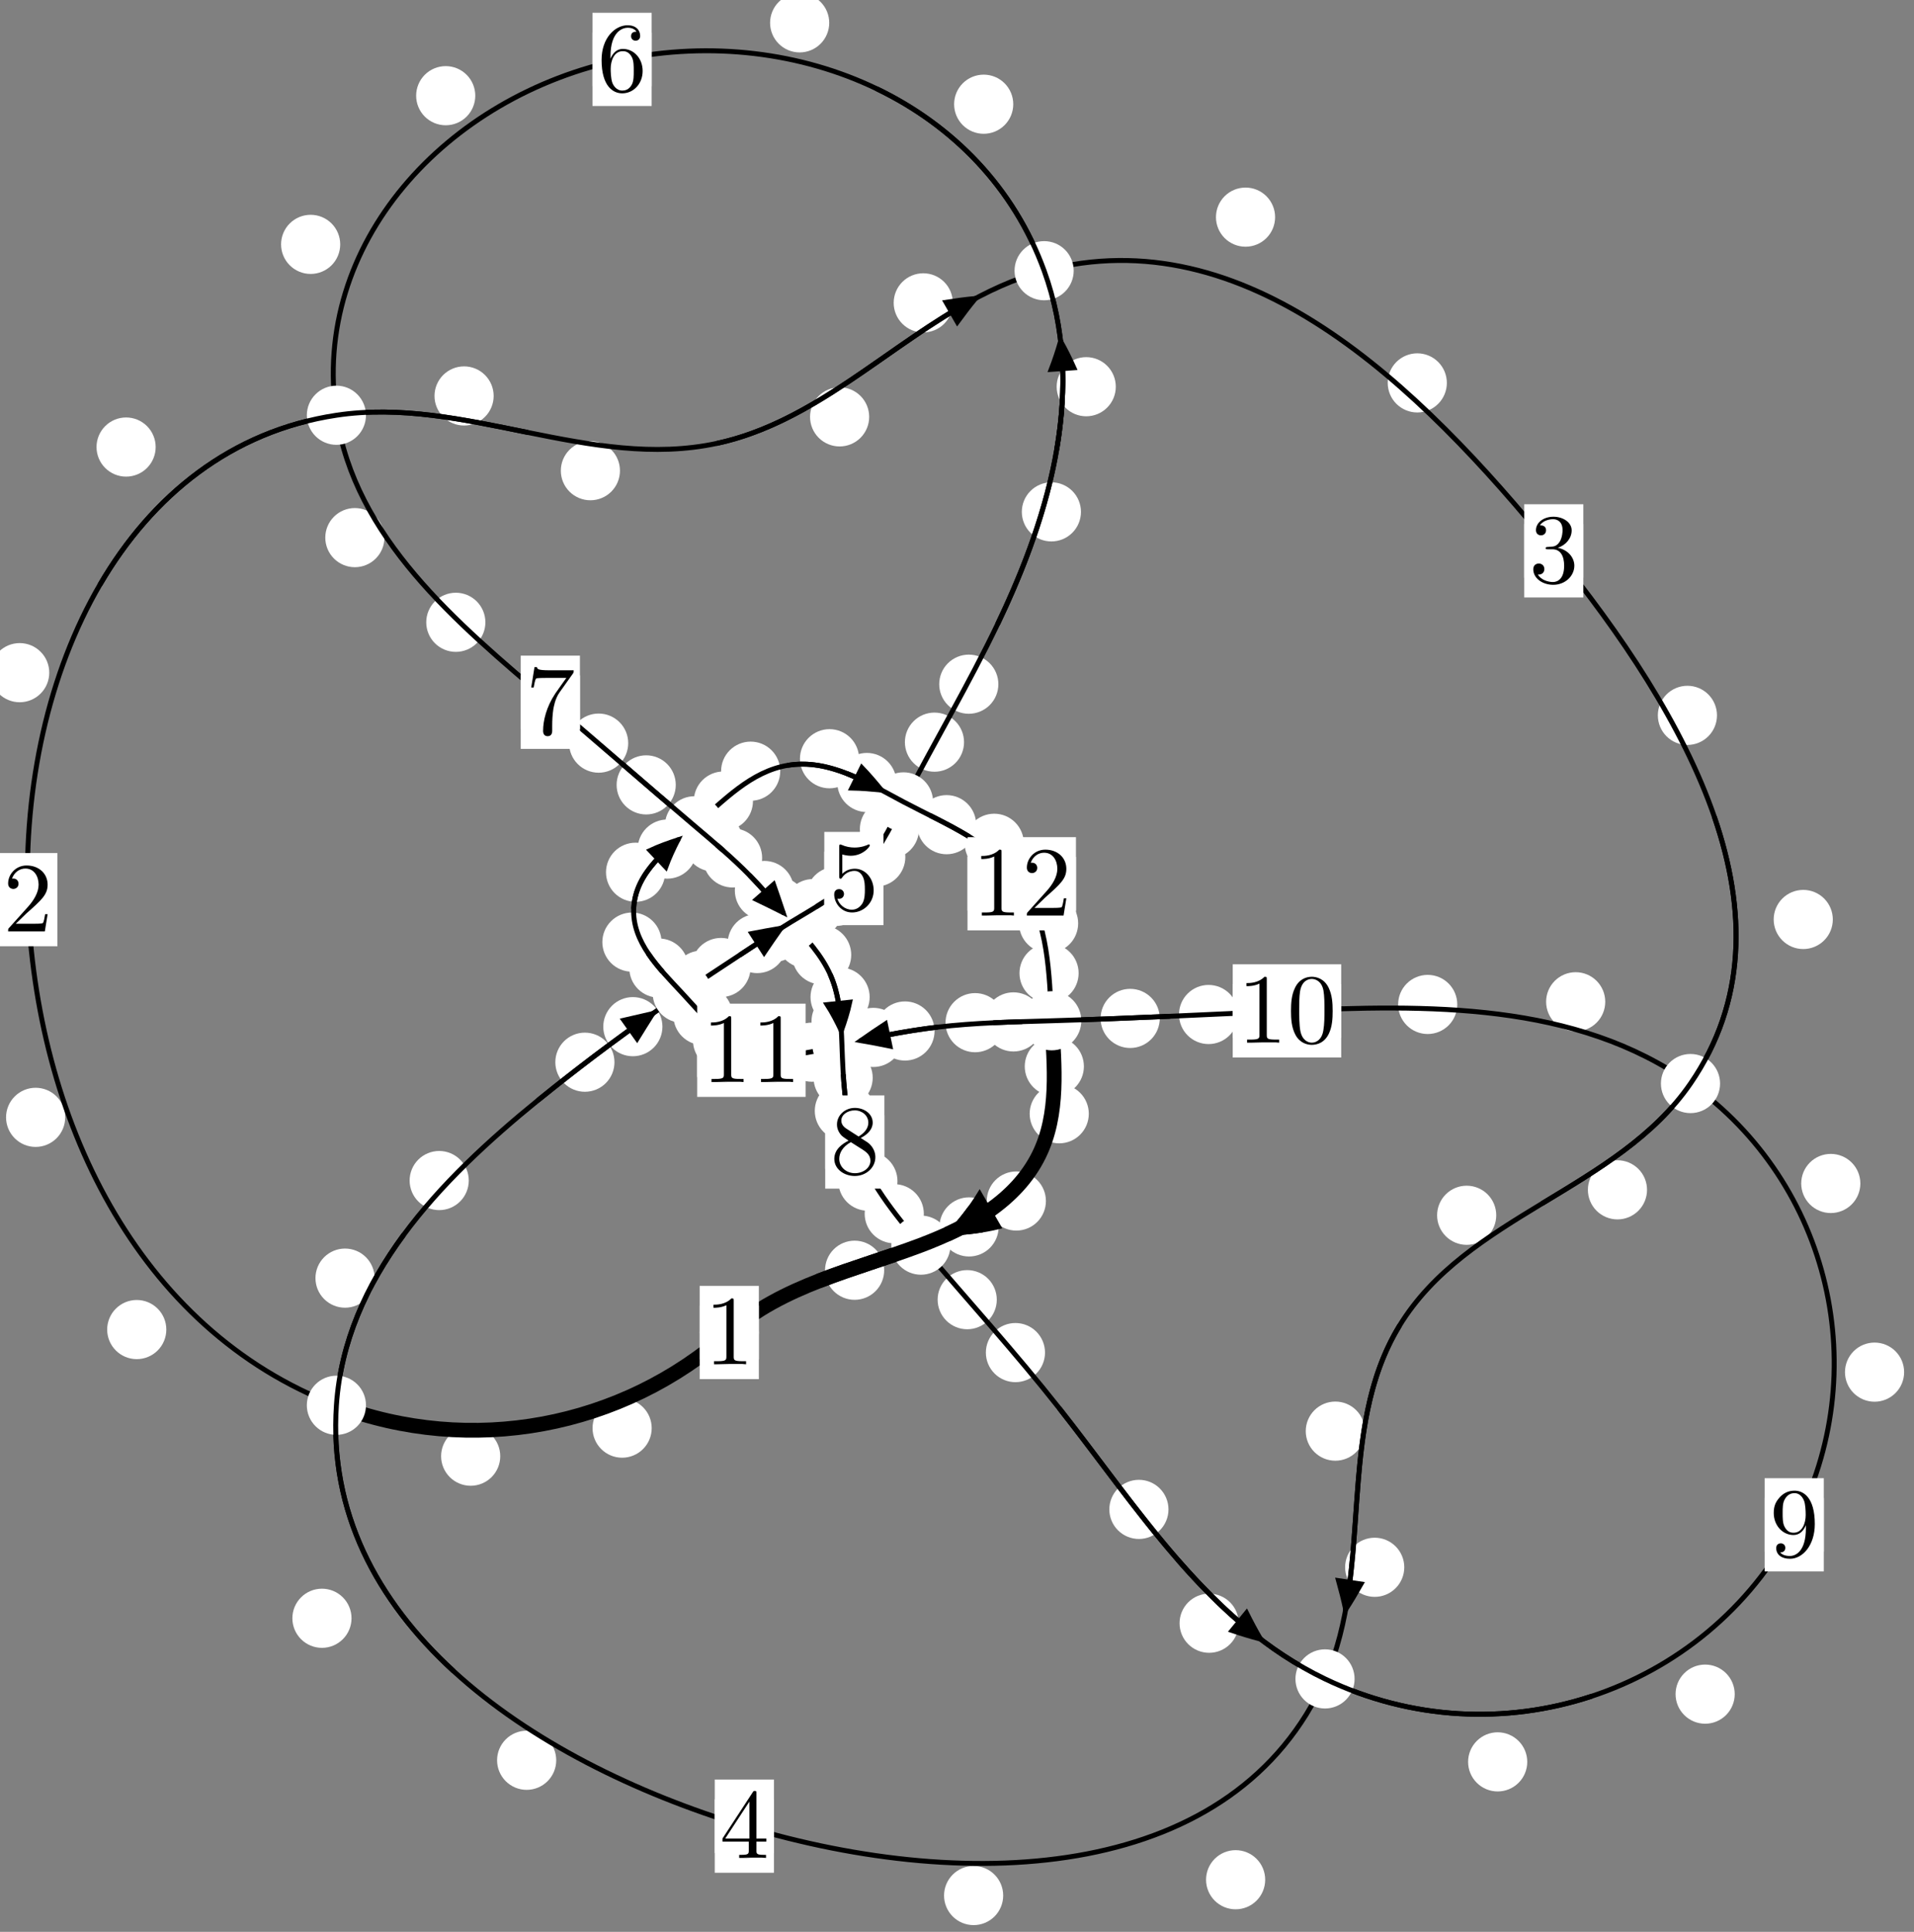 <?xml version="1.0"?>
<!-- Created by MetaPost 1.999 on 2021.07.06:0010 -->
<svg version="1.1" xmlns="http://www.w3.org/2000/svg" xmlns:xlink="http://www.w3.org/1999/xlink" width="193.445" height="195.209" viewBox="0 0 193.445 195.209">
<rect x="0" y="0" width="193.445" height="195.209" fill="#808080" stroke="none"/>
<!-- Original BoundingBox: -34.998688 -52.528687 158.446533 142.680511 -->
  <defs>
    <g transform="scale(0.01,0.01)" id="GLYPHcmr10_48">
      <path style="fill-rule: evenodd;" d="M460 -320C460 -400,455 -480,420 -554C374 -650,292 -666,250 -666C190 -666,117 -640,76 -547C44 -478,39 -400,39 -320C39 -245,43 -155,84 -79C127 2,200 22,249 22C303 22,379 1,423 -94C455 -163,460 -241,460 -320M249 -0C210 -0,151 -25,133 -121C122 -181,122 -273,122 -332C122 -396,122 -462,130 -516C149 -635,224 -644,249 -644C282 -644,348 -626,367 -527C377 -471,377 -395,377 -332C377 -257,377 -189,366 -125C351 -30,294 -0,249 -0"></path>
    </g>
    <g transform="scale(0.01,0.01)" id="GLYPHcmr10_49">
      <path style="fill-rule: evenodd;" d="M294 -640C294 -664,294 -666,271 -666C209 -602,121 -602,89 -602L89 -571C109 -571,168 -571,220 -597L220 -79C220 -43,217 -31,127 -31L95 -31L95 -0L257 -0L130 -3L217 -3L257 -3L297 -3L384 -3L419 -0L419 -31L387 -31C297 -31,294 -42,294 -79"></path>
    </g>
    <g transform="scale(0.01,0.01)" id="GLYPHcmr10_50">
      <path style="fill-rule: evenodd;" d="M127 -77L233 -180C389 -318,449 -372,449 -472C449 -586,359 -666,237 -666C124 -666,50 -574,50 -485C50 -429,100 -429,103 -429C120 -429,155 -441,155 -482C155 -508,137 -534,102 -534C94 -534,92 -534,89 -533C112 -598,166 -635,224 -635C315 -635,358 -554,358 -472C358 -392,308 -313,253 -251L61 -37C50 -26,50 -24,50 -0L421 -0L449 -174L424 -174C419 -144,412 -100,402 -85C395 -77,329 -77,307 -77"></path>
    </g>
    <g transform="scale(0.01,0.01)" id="GLYPHcmr10_51">
      <path style="fill-rule: evenodd;" d="M290 -352C372 -379,430 -449,430 -528C430 -610,342 -666,246 -666C145 -666,69 -606,69 -530C69 -497,91 -478,120 -478C151 -478,171 -500,171 -529C171 -579,124 -579,109 -579C140 -628,206 -641,242 -641C283 -641,338 -619,338 -529C338 -517,336 -459,310 -415C280 -367,246 -364,221 -363C213 -362,189 -360,182 -360C174 -359,167 -358,167 -348C167 -337,174 -337,191 -337L235 -337C317 -337,354 -269,354 -171C354 -35,285 -6,241 -6C198 -6,123 -23,88 -82C123 -77,154 -99,154 -137C154 -173,127 -193,98 -193C74 -193,42 -179,42 -135C42 -44,135 22,244 22C366 22,457 -69,457 -171C457 -253,394 -331,290 -352"></path>
    </g>
    <g transform="scale(0.01,0.01)" id="GLYPHcmr10_52">
      <path style="fill-rule: evenodd;" d="M294 -165L294 -78C294 -42,292 -31,218 -31L197 -31L197 -0L332 -0L238 -3L290 -3L332 -3L374 -3L427 -3L468 -0L468 -31L447 -31C373 -31,371 -42,371 -78L371 -165L471 -165L471 -196L371 -196L371 -651C371 -671,371 -677,355 -677C346 -677,343 -677,335 -665L28 -196L28 -165M300 -196L56 -196L300 -569"></path>
    </g>
    <g transform="scale(0.01,0.01)" id="GLYPHcmr10_53">
      <path style="fill-rule: evenodd;" d="M449 -201C449 -320,367 -420,259 -420C211 -420,168 -404,132 -369L132 -564C152 -558,185 -551,217 -551C340 -551,410 -642,410 -655C410 -661,407 -666,400 -666C399 -666,397 -666,392 -663C372 -654,323 -634,256 -634C216 -634,170 -641,123 -662C115 -665,113 -665,111 -665C101 -665,101 -657,101 -641L101 -345C101 -327,101 -319,115 -319C122 -319,124 -322,128 -328C139 -344,176 -398,257 -398C309 -398,334 -352,342 -334C358 -297,360 -258,360 -208C360 -173,360 -113,336 -71C312 -32,275 -6,229 -6C156 -6,99 -59,82 -118C85 -117,88 -116,99 -116C132 -116,149 -141,149 -165C149 -189,132 -214,99 -214C85 -214,50 -207,50 -161C50 -75,119 22,231 22C347 22,449 -74,449 -201"></path>
    </g>
    <g transform="scale(0.01,0.01)" id="GLYPHcmr10_54">
      <path style="fill-rule: evenodd;" d="M132 -328L132 -352C132 -605,256 -641,307 -641C331 -641,373 -635,395 -601C380 -601,340 -601,340 -556C340 -525,364 -510,386 -510C402 -510,432 -519,432 -558C432 -618,388 -666,305 -666C177 -666,42 -537,42 -316C42 -49,158 22,251 22C362 22,457 -72,457 -204C457 -331,368 -427,257 -427C189 -427,152 -376,132 -328M251 -6C188 -6,158 -66,152 -81C134 -128,134 -208,134 -226C134 -304,166 -404,256 -404C272 -404,318 -404,349 -342C367 -305,367 -254,367 -205C367 -157,367 -107,350 -71C320 -11,274 -6,251 -6"></path>
    </g>
    <g transform="scale(0.01,0.01)" id="GLYPHcmr10_55">
      <path style="fill-rule: evenodd;" d="M476 -609C485 -621,485 -623,485 -644L242 -644C120 -644,118 -657,114 -676L89 -676L56 -470L81 -470C84 -486,93 -549,106 -561C113 -567,191 -567,204 -567L411 -567C400 -551,321 -442,299 -409C209 -274,176 -135,176 -33C176 -23,176 22,222 22C268 22,268 -23,268 -33L268 -84C268 -139,271 -194,279 -248C283 -271,297 -357,341 -419"></path>
    </g>
    <g transform="scale(0.01,0.01)" id="GLYPHcmr10_56">
      <path style="fill-rule: evenodd;" d="M163 -457C117 -487,113 -521,113 -538C113 -599,178 -641,249 -641C322 -641,386 -589,386 -517C386 -460,347 -412,287 -377M309 -362C381 -399,430 -451,430 -517C430 -609,341 -666,250 -666C150 -666,69 -592,69 -499C69 -481,71 -436,113 -389C124 -377,161 -352,186 -335C128 -306,42 -250,42 -151C42 -45,144 22,249 22C362 22,457 -61,457 -168C457 -204,446 -249,408 -291C389 -312,373 -322,309 -362M209 -320L332 -242C360 -223,407 -193,407 -132C407 -58,332 -6,250 -6C164 -6,92 -68,92 -151C92 -209,124 -273,209 -320"></path>
    </g>
    <g transform="scale(0.01,0.01)" id="GLYPHcmr10_57">
      <path style="fill-rule: evenodd;" d="M367 -318L367 -286C367 -52,263 -6,205 -6C188 -6,134 -8,107 -42C151 -42,159 -71,159 -88C159 -119,135 -134,113 -134C97 -134,67 -125,67 -86C67 -19,121 22,206 22C335 22,457 -114,457 -329C457 -598,342 -666,253 -666C198 -666,149 -648,106 -603C65 -558,42 -516,42 -441C42 -316,130 -218,242 -218C303 -218,344 -260,367 -318M243 -241C227 -241,181 -241,150 -304C132 -341,132 -391,132 -440C132 -494,132 -541,153 -578C180 -628,218 -641,253 -641C299 -641,332 -607,349 -562C361 -530,365 -467,365 -421C365 -338,331 -241,243 -241"></path>
    </g>
  </defs>
  <path d="M65.866 144.311C65.866 143.518,65.551 142.758,64.99 142.197C64.43 141.637,63.669 141.322,62.877 141.322C62.084 141.322,61.324 141.637,60.763 142.197C60.203 142.758,59.888 143.518,59.888 144.311C59.888 145.103,60.203 145.864,60.763 146.424C61.324 146.985,62.084 147.299,62.877 147.299C63.669 147.299,64.43 146.985,64.99 146.424C65.551 145.864,65.866 145.103,65.866 144.311Z" style="fill: rgb(100%,100%,100%);stroke: none;"></path>
  <path d="M76.694 134.648C76.694 133.855,76.379 133.095,75.819 132.535C75.258 131.974,74.498 131.659,73.706 131.659C72.913 131.659,72.153 131.974,71.592 132.535C71.032 133.095,70.717 133.855,70.717 134.648C70.717 135.441,71.032 136.201,71.592 136.761C72.153 137.322,72.913 137.637,73.706 137.637C74.498 137.637,75.258 137.322,75.819 136.761C76.379 136.201,76.694 135.441,76.694 134.648Z" style="fill: rgb(100%,100%,100%);stroke: none;"></path>
  <path d="M16.81 134.35C16.81 133.557,16.495 132.797,15.934 132.236C15.374 131.676,14.614 131.361,13.821 131.361C13.028 131.361,12.268 131.676,11.708 132.236C11.147 132.797,10.832 133.557,10.832 134.35C10.832 135.143,11.147 135.903,11.708 136.463C12.268 137.024,13.028 137.339,13.821 137.339C14.614 137.339,15.374 137.024,15.934 136.463C16.495 135.903,16.81 135.143,16.81 134.35Z" style="fill: rgb(100%,100%,100%);stroke: none;"></path>
  <path d="M50.559 147.145C50.559 146.352,50.244 145.592,49.684 145.032C49.124 144.471,48.363 144.156,47.571 144.156C46.778 144.156,46.018 144.471,45.457 145.032C44.897 145.592,44.582 146.352,44.582 147.145C44.582 147.938,44.897 148.698,45.457 149.258C46.018 149.819,46.778 150.134,47.571 150.134C48.363 150.134,49.124 149.819,49.684 149.258C50.244 148.698,50.559 147.938,50.559 147.145Z" style="fill: rgb(100%,100%,100%);stroke: none;"></path>
  <path d="M4.979 67.972C4.979 67.18,4.664 66.419,4.103 65.859C3.543 65.298,2.783 64.983,1.99 64.983C1.197 64.983,0.437 65.298,-0.123 65.859C-0.684 66.419,-0.999 67.18,-0.999 67.972C-0.999 68.765,-0.684 69.525,-0.123 70.086C0.437 70.646,1.197 70.961,1.99 70.961C2.783 70.961,3.543 70.646,4.103 70.086C4.664 69.525,4.979 68.765,4.979 67.972Z" style="fill: rgb(100%,100%,100%);stroke: none;"></path>
  <path d="M6.59 112.906C6.59 112.113,6.275 111.353,5.714 110.793C5.154 110.232,4.394 109.917,3.601 109.917C2.808 109.917,2.048 110.232,1.488 110.793C0.927 111.353,0.612 112.113,0.612 112.906C0.612 113.699,0.927 114.459,1.488 115.019C2.048 115.58,2.808 115.895,3.601 115.895C4.394 115.895,5.154 115.58,5.714 115.019C6.275 114.459,6.59 113.699,6.59 112.906Z" style="fill: rgb(100%,100%,100%);stroke: none;"></path>
  <path d="M49.893 40.01C49.893 39.217,49.578 38.457,49.017 37.896C48.457 37.336,47.697 37.021,46.904 37.021C46.111 37.021,45.351 37.336,44.791 37.896C44.23 38.457,43.915 39.217,43.915 40.01C43.915 40.802,44.23 41.563,44.791 42.123C45.351 42.684,46.111 42.999,46.904 42.999C47.697 42.999,48.457 42.684,49.017 42.123C49.578 41.563,49.893 40.802,49.893 40.01Z" style="fill: rgb(100%,100%,100%);stroke: none;"></path>
  <path d="M15.733 45.173C15.733 44.38,15.418 43.62,14.858 43.06C14.297 42.499,13.537 42.184,12.744 42.184C11.952 42.184,11.192 42.499,10.631 43.06C10.071 43.62,9.756 44.38,9.756 45.173C9.756 45.966,10.071 46.726,10.631 47.286C11.192 47.847,11.952 48.162,12.744 48.162C13.537 48.162,14.297 47.847,14.858 47.286C15.418 46.726,15.733 45.966,15.733 45.173Z" style="fill: rgb(100%,100%,100%);stroke: none;"></path>
  <path d="M87.847 42.124C87.847 41.332,87.532 40.572,86.972 40.011C86.411 39.451,85.651 39.136,84.858 39.136C84.066 39.136,83.306 39.451,82.745 40.011C82.185 40.572,81.87 41.332,81.87 42.124C81.87 42.917,82.185 43.677,82.745 44.238C83.306 44.798,84.066 45.113,84.858 45.113C85.651 45.113,86.411 44.798,86.972 44.238C87.532 43.677,87.847 42.917,87.847 42.124Z" style="fill: rgb(100%,100%,100%);stroke: none;"></path>
  <path d="M62.659 47.563C62.659 46.77,62.344 46.01,61.784 45.45C61.224 44.889,60.463 44.574,59.671 44.574C58.878 44.574,58.118 44.889,57.557 45.45C56.997 46.01,56.682 46.77,56.682 47.563C56.682 48.356,56.997 49.116,57.557 49.676C58.118 50.237,58.878 50.552,59.671 50.552C60.463 50.552,61.224 50.237,61.784 49.676C62.344 49.116,62.659 48.356,62.659 47.563Z" style="fill: rgb(100%,100%,100%);stroke: none;"></path>
  <path d="M128.873 21.942C128.873 21.15,128.558 20.39,127.997 19.829C127.437 19.269,126.677 18.954,125.884 18.954C125.091 18.954,124.331 19.269,123.771 19.829C123.21 20.39,122.895 21.15,122.895 21.942C122.895 22.735,123.21 23.495,123.771 24.056C124.331 24.616,125.091 24.931,125.884 24.931C126.677 24.931,127.437 24.616,127.997 24.056C128.558 23.495,128.873 22.735,128.873 21.942Z" style="fill: rgb(100%,100%,100%);stroke: none;"></path>
  <path d="M96.301 30.603C96.301 29.81,95.986 29.05,95.425 28.489C94.865 27.929,94.105 27.614,93.312 27.614C92.519 27.614,91.759 27.929,91.199 28.489C90.638 29.05,90.323 29.81,90.323 30.603C90.323 31.395,90.638 32.156,91.199 32.716C91.759 33.277,92.519 33.592,93.312 33.592C94.105 33.592,94.865 33.277,95.425 32.716C95.986 32.156,96.301 31.395,96.301 30.603Z" style="fill: rgb(100%,100%,100%);stroke: none;"></path>
  <path d="M173.533 72.286C173.533 71.493,173.218 70.733,172.658 70.173C172.097 69.612,171.337 69.297,170.545 69.297C169.752 69.297,168.992 69.612,168.431 70.173C167.871 70.733,167.556 71.493,167.556 72.286C167.556 73.079,167.871 73.839,168.431 74.399C168.992 74.96,169.752 75.275,170.545 75.275C171.337 75.275,172.097 74.96,172.658 74.399C173.218 73.839,173.533 73.079,173.533 72.286Z" style="fill: rgb(100%,100%,100%);stroke: none;"></path>
  <path d="M146.232 38.691C146.232 37.899,145.917 37.138,145.356 36.578C144.796 36.018,144.036 35.703,143.243 35.703C142.45 35.703,141.69 36.018,141.13 36.578C140.569 37.138,140.254 37.899,140.254 38.691C140.254 39.484,140.569 40.244,141.13 40.805C141.69 41.365,142.45 41.68,143.243 41.68C144.036 41.68,144.796 41.365,145.356 40.805C145.917 40.244,146.232 39.484,146.232 38.691Z" style="fill: rgb(100%,100%,100%);stroke: none;"></path>
  <path d="M166.463 120.23C166.463 119.438,166.148 118.677,165.588 118.117C165.027 117.556,164.267 117.242,163.475 117.242C162.682 117.242,161.922 117.556,161.361 118.117C160.801 118.677,160.486 119.438,160.486 120.23C160.486 121.023,160.801 121.783,161.361 122.344C161.922 122.904,162.682 123.219,163.475 123.219C164.267 123.219,165.027 122.904,165.588 122.344C166.148 121.783,166.463 121.023,166.463 120.23Z" style="fill: rgb(100%,100%,100%);stroke: none;"></path>
  <path d="M185.24 92.911C185.24 92.118,184.925 91.358,184.365 90.797C183.804 90.237,183.044 89.922,182.252 89.922C181.459 89.922,180.699 90.237,180.138 90.797C179.578 91.358,179.263 92.118,179.263 92.911C179.263 93.703,179.578 94.464,180.138 95.024C180.699 95.585,181.459 95.9,182.252 95.9C183.044 95.9,183.804 95.585,184.365 95.024C184.925 94.464,185.24 93.703,185.24 92.911Z" style="fill: rgb(100%,100%,100%);stroke: none;"></path>
  <path d="M137.948 144.613C137.948 143.821,137.633 143.061,137.072 142.5C136.512 141.94,135.752 141.625,134.959 141.625C134.166 141.625,133.406 141.94,132.846 142.5C132.285 143.061,131.97 143.821,131.97 144.613C131.97 145.406,132.285 146.166,132.846 146.727C133.406 147.287,134.166 147.602,134.959 147.602C135.752 147.602,136.512 147.287,137.072 146.727C137.633 146.166,137.948 145.406,137.948 144.613Z" style="fill: rgb(100%,100%,100%);stroke: none;"></path>
  <path d="M151.223 122.802C151.223 122.009,150.908 121.249,150.348 120.688C149.788 120.128,149.027 119.813,148.235 119.813C147.442 119.813,146.682 120.128,146.121 120.688C145.561 121.249,145.246 122.009,145.246 122.802C145.246 123.594,145.561 124.355,146.121 124.915C146.682 125.475,147.442 125.79,148.235 125.79C149.027 125.79,149.788 125.475,150.348 124.915C150.908 124.355,151.223 123.594,151.223 122.802Z" style="fill: rgb(100%,100%,100%);stroke: none;"></path>
  <path d="M127.871 189.943C127.871 189.151,127.557 188.39,126.996 187.83C126.436 187.269,125.675 186.955,124.883 186.955C124.09 186.955,123.33 187.269,122.769 187.83C122.209 188.39,121.894 189.151,121.894 189.943C121.894 190.736,122.209 191.496,122.769 192.057C123.33 192.617,124.09 192.932,124.883 192.932C125.675 192.932,126.436 192.617,126.996 192.057C127.557 191.496,127.871 190.736,127.871 189.943Z" style="fill: rgb(100%,100%,100%);stroke: none;"></path>
  <path d="M141.928 158.372C141.928 157.579,141.613 156.819,141.052 156.259C140.492 155.698,139.732 155.383,138.939 155.383C138.146 155.383,137.386 155.698,136.826 156.259C136.265 156.819,135.95 157.579,135.95 158.372C135.95 159.165,136.265 159.925,136.826 160.485C137.386 161.046,138.146 161.361,138.939 161.361C139.732 161.361,140.492 161.046,141.052 160.485C141.613 159.925,141.928 159.165,141.928 158.372Z" style="fill: rgb(100%,100%,100%);stroke: none;"></path>
  <path d="M56.217 177.873C56.217 177.08,55.902 176.32,55.341 175.759C54.781 175.199,54.021 174.884,53.228 174.884C52.435 174.884,51.675 175.199,51.115 175.759C50.554 176.32,50.239 177.08,50.239 177.873C50.239 178.665,50.554 179.425,51.115 179.986C51.675 180.546,52.435 180.861,53.228 180.861C54.021 180.861,54.781 180.546,55.341 179.986C55.902 179.425,56.217 178.665,56.217 177.873Z" style="fill: rgb(100%,100%,100%);stroke: none;"></path>
  <path d="M101.391 191.54C101.391 190.747,101.076 189.987,100.516 189.427C99.955 188.866,99.195 188.551,98.403 188.551C97.61 188.551,96.85 188.866,96.289 189.427C95.729 189.987,95.414 190.747,95.414 191.54C95.414 192.333,95.729 193.093,96.289 193.653C96.85 194.214,97.61 194.529,98.403 194.529C99.195 194.529,99.955 194.214,100.516 193.653C101.076 193.093,101.391 192.333,101.391 191.54Z" style="fill: rgb(100%,100%,100%);stroke: none;"></path>
  <path d="M37.861 129.152C37.861 128.36,37.546 127.6,36.985 127.039C36.425 126.479,35.665 126.164,34.872 126.164C34.079 126.164,33.319 126.479,32.759 127.039C32.198 127.6,31.883 128.36,31.883 129.152C31.883 129.945,32.198 130.705,32.759 131.266C33.319 131.826,34.079 132.141,34.872 132.141C35.665 132.141,36.425 131.826,36.985 131.266C37.546 130.705,37.861 129.945,37.861 129.152Z" style="fill: rgb(100%,100%,100%);stroke: none;"></path>
  <path d="M35.528 163.523C35.528 162.73,35.213 161.97,34.652 161.41C34.092 160.849,33.332 160.534,32.539 160.534C31.746 160.534,30.986 160.849,30.426 161.41C29.865 161.97,29.55 162.73,29.55 163.523C29.55 164.316,29.865 165.076,30.426 165.636C30.986 166.197,31.746 166.512,32.539 166.512C33.332 166.512,34.092 166.197,34.652 165.636C35.213 165.076,35.528 164.316,35.528 163.523Z" style="fill: rgb(100%,100%,100%);stroke: none;"></path>
  <path d="M62.103 107.334C62.103 106.541,61.788 105.781,61.228 105.22C60.667 104.66,59.907 104.345,59.114 104.345C58.322 104.345,57.561 104.66,57.001 105.22C56.441 105.781,56.126 106.541,56.126 107.334C56.126 108.126,56.441 108.886,57.001 109.447C57.561 110.007,58.322 110.322,59.114 110.322C59.907 110.322,60.667 110.007,61.228 109.447C61.788 108.886,62.103 108.126,62.103 107.334Z" style="fill: rgb(100%,100%,100%);stroke: none;"></path>
  <path d="M47.378 119.291C47.378 118.499,47.063 117.739,46.502 117.178C45.942 116.618,45.181 116.303,44.389 116.303C43.596 116.303,42.836 116.618,42.275 117.178C41.715 117.739,41.4 118.499,41.4 119.291C41.4 120.084,41.715 120.844,42.275 121.405C42.836 121.965,43.596 122.28,44.389 122.28C45.181 122.28,45.942 121.965,46.502 121.405C47.063 120.844,47.378 120.084,47.378 119.291Z" style="fill: rgb(100%,100%,100%);stroke: none;"></path>
  <path d="M73.89 99.047C73.89 98.255,73.576 97.495,73.015 96.934C72.455 96.374,71.694 96.059,70.902 96.059C70.109 96.059,69.349 96.374,68.788 96.934C68.228 97.495,67.913 98.255,67.913 99.047C67.913 99.84,68.228 100.6,68.788 101.161C69.349 101.721,70.109 102.036,70.902 102.036C71.694 102.036,72.455 101.721,73.015 101.161C73.576 100.6,73.89 99.84,73.89 99.047Z" style="fill: rgb(100%,100%,100%);stroke: none;"></path>
  <path d="M66.95 103.742C66.95 102.95,66.635 102.19,66.075 101.629C65.514 101.069,64.754 100.754,63.962 100.754C63.169 100.754,62.409 101.069,61.848 101.629C61.288 102.19,60.973 102.95,60.973 103.742C60.973 104.535,61.288 105.295,61.848 105.856C62.409 106.416,63.169 106.731,63.962 106.731C64.754 106.731,65.514 106.416,66.075 105.856C66.635 105.295,66.95 104.535,66.95 103.742Z" style="fill: rgb(100%,100%,100%);stroke: none;"></path>
  <path d="M79.521 95.344C79.521 94.551,79.206 93.791,78.645 93.23C78.085 92.67,77.325 92.355,76.532 92.355C75.739 92.355,74.979 92.67,74.419 93.23C73.858 93.791,73.543 94.551,73.543 95.344C73.543 96.136,73.858 96.896,74.419 97.457C74.979 98.017,75.739 98.332,76.532 98.332C77.325 98.332,78.085 98.017,78.645 97.457C79.206 96.896,79.521 96.136,79.521 95.344Z" style="fill: rgb(100%,100%,100%);stroke: none;"></path>
  <path d="M75.858 97.764C75.858 96.971,75.543 96.211,74.983 95.65C74.422 95.09,73.662 94.775,72.87 94.775C72.077 94.775,71.317 95.09,70.756 95.65C70.196 96.211,69.881 96.971,69.881 97.764C69.881 98.556,70.196 99.316,70.756 99.877C71.317 100.437,72.077 100.752,72.87 100.752C73.662 100.752,74.422 100.437,74.983 99.877C75.543 99.316,75.858 98.556,75.858 97.764Z" style="fill: rgb(100%,100%,100%);stroke: none;"></path>
  <path d="M85.161 91.814C85.161 91.021,84.846 90.261,84.286 89.7C83.725 89.14,82.965 88.825,82.173 88.825C81.38 88.825,80.62 89.14,80.059 89.7C79.499 90.261,79.184 91.021,79.184 91.814C79.184 92.606,79.499 93.366,80.059 93.927C80.62 94.487,81.38 94.802,82.173 94.802C82.965 94.802,83.725 94.487,84.286 93.927C84.846 93.366,85.161 92.606,85.161 91.814Z" style="fill: rgb(100%,100%,100%);stroke: none;"></path>
  <path d="M81.218 94.21C81.218 93.417,80.903 92.657,80.343 92.097C79.782 91.536,79.022 91.221,78.229 91.221C77.437 91.221,76.676 91.536,76.116 92.097C75.555 92.657,75.24 93.417,75.24 94.21C75.24 95.003,75.555 95.763,76.116 96.323C76.676 96.884,77.437 97.199,78.229 97.199C79.022 97.199,79.782 96.884,80.343 96.323C80.903 95.763,81.218 95.003,81.218 94.21Z" style="fill: rgb(100%,100%,100%);stroke: none;"></path>
  <path d="M91.501 86.6C91.501 85.807,91.186 85.047,90.626 84.486C90.065 83.926,89.305 83.611,88.512 83.611C87.72 83.611,86.96 83.926,86.399 84.486C85.839 85.047,85.524 85.807,85.524 86.6C85.524 87.392,85.839 88.152,86.399 88.713C86.96 89.273,87.72 89.588,88.512 89.588C89.305 89.588,90.065 89.273,90.626 88.713C91.186 88.152,91.501 87.392,91.501 86.6Z" style="fill: rgb(100%,100%,100%);stroke: none;"></path>
  <path d="M87.453 90.58C87.453 89.788,87.138 89.027,86.577 88.467C86.017 87.906,85.257 87.592,84.464 87.592C83.671 87.592,82.911 87.906,82.351 88.467C81.79 89.027,81.475 89.788,81.475 90.58C81.475 91.373,81.79 92.133,82.351 92.694C82.911 93.254,83.671 93.569,84.464 93.569C85.257 93.569,86.017 93.254,86.577 92.694C87.138 92.133,87.453 91.373,87.453 90.58Z" style="fill: rgb(100%,100%,100%);stroke: none;"></path>
  <path d="M97.434 74.994C97.434 74.201,97.119 73.441,96.558 72.881C95.998 72.32,95.238 72.005,94.445 72.005C93.652 72.005,92.892 72.32,92.332 72.881C91.771 73.441,91.456 74.201,91.456 74.994C91.456 75.787,91.771 76.547,92.332 77.107C92.892 77.668,93.652 77.983,94.445 77.983C95.238 77.983,95.998 77.668,96.558 77.107C97.119 76.547,97.434 75.787,97.434 74.994Z" style="fill: rgb(100%,100%,100%);stroke: none;"></path>
  <path d="M92.882 83.777C92.882 82.985,92.567 82.225,92.007 81.664C91.446 81.104,90.686 80.789,89.894 80.789C89.101 80.789,88.341 81.104,87.78 81.664C87.22 82.225,86.905 82.985,86.905 83.777C86.905 84.57,87.22 85.33,87.78 85.891C88.341 86.451,89.101 86.766,89.894 86.766C90.686 86.766,91.446 86.451,92.007 85.891C92.567 85.33,92.882 84.57,92.882 83.777Z" style="fill: rgb(100%,100%,100%);stroke: none;"></path>
  <path d="M109.252 51.723C109.252 50.931,108.937 50.171,108.376 49.61C107.816 49.05,107.056 48.735,106.263 48.735C105.47 48.735,104.71 49.05,104.15 49.61C103.589 50.171,103.274 50.931,103.274 51.723C103.274 52.516,103.589 53.276,104.15 53.837C104.71 54.397,105.47 54.712,106.263 54.712C107.056 54.712,107.816 54.397,108.376 53.837C108.937 53.276,109.252 52.516,109.252 51.723Z" style="fill: rgb(100%,100%,100%);stroke: none;"></path>
  <path d="M100.903 69.137C100.903 68.344,100.588 67.584,100.028 67.023C99.467 66.463,98.707 66.148,97.914 66.148C97.122 66.148,96.362 66.463,95.801 67.023C95.241 67.584,94.926 68.344,94.926 69.137C94.926 69.929,95.241 70.69,95.801 71.25C96.362 71.811,97.122 72.126,97.914 72.126C98.707 72.126,99.467 71.811,100.028 71.25C100.588 70.69,100.903 69.929,100.903 69.137Z" style="fill: rgb(100%,100%,100%);stroke: none;"></path>
  <path d="M102.409 10.531C102.409 9.738,102.094 8.978,101.533 8.417C100.973 7.857,100.212 7.542,99.42 7.542C98.627 7.542,97.867 7.857,97.306 8.417C96.746 8.978,96.431 9.738,96.431 10.531C96.431 11.323,96.746 12.084,97.306 12.644C97.867 13.204,98.627 13.519,99.42 13.519C100.212 13.519,100.973 13.204,101.533 12.644C102.094 12.084,102.409 11.323,102.409 10.531Z" style="fill: rgb(100%,100%,100%);stroke: none;"></path>
  <path d="M112.772 39.077C112.772 38.284,112.458 37.524,111.897 36.964C111.337 36.403,110.576 36.088,109.784 36.088C108.991 36.088,108.231 36.403,107.67 36.964C107.11 37.524,106.795 38.284,106.795 39.077C106.795 39.87,107.11 40.63,107.67 41.19C108.231 41.751,108.991 42.066,109.784 42.066C110.576 42.066,111.337 41.751,111.897 41.19C112.458 40.63,112.772 39.87,112.772 39.077Z" style="fill: rgb(100%,100%,100%);stroke: none;"></path>
  <path d="M48.036 9.669C48.036 8.877,47.721 8.116,47.161 7.556C46.6 6.996,45.84 6.681,45.048 6.681C44.255 6.681,43.495 6.996,42.934 7.556C42.374 8.116,42.059 8.877,42.059 9.669C42.059 10.462,42.374 11.222,42.934 11.783C43.495 12.343,44.255 12.658,45.048 12.658C45.84 12.658,46.6 12.343,47.161 11.783C47.721 11.222,48.036 10.462,48.036 9.669Z" style="fill: rgb(100%,100%,100%);stroke: none;"></path>
  <path d="M83.809 2.308C83.809 1.516,83.494 0.755,82.933 0.195C82.373 -0.366,81.613 -0.681,80.82 -0.681C80.027 -0.681,79.267 -0.366,78.707 0.195C78.146 0.755,77.831 1.516,77.831 2.308C77.831 3.101,78.146 3.861,78.707 4.422C79.267 4.982,80.027 5.297,80.82 5.297C81.613 5.297,82.373 4.982,82.933 4.422C83.494 3.861,83.809 3.101,83.809 2.308Z" style="fill: rgb(100%,100%,100%);stroke: none;"></path>
  <path d="M38.853 54.326C38.853 53.533,38.538 52.773,37.978 52.213C37.417 51.652,36.657 51.337,35.864 51.337C35.072 51.337,34.312 51.652,33.751 52.213C33.191 52.773,32.876 53.533,32.876 54.326C32.876 55.119,33.191 55.879,33.751 56.439C34.312 57,35.072 57.315,35.864 57.315C36.657 57.315,37.417 57,37.978 56.439C38.538 55.879,38.853 55.119,38.853 54.326Z" style="fill: rgb(100%,100%,100%);stroke: none;"></path>
  <path d="M34.385 24.693C34.385 23.901,34.07 23.141,33.51 22.58C32.95 22.02,32.189 21.705,31.397 21.705C30.604 21.705,29.844 22.02,29.283 22.58C28.723 23.141,28.408 23.901,28.408 24.693C28.408 25.486,28.723 26.246,29.283 26.807C29.844 27.367,30.604 27.682,31.397 27.682C32.189 27.682,32.95 27.367,33.51 26.807C34.07 26.246,34.385 25.486,34.385 24.693Z" style="fill: rgb(100%,100%,100%);stroke: none;"></path>
  <path d="M63.492 75.092C63.492 74.299,63.178 73.539,62.617 72.979C62.057 72.418,61.296 72.103,60.504 72.103C59.711 72.103,58.951 72.418,58.39 72.979C57.83 73.539,57.515 74.299,57.515 75.092C57.515 75.885,57.83 76.645,58.39 77.205C58.951 77.766,59.711 78.081,60.504 78.081C61.296 78.081,62.057 77.766,62.617 77.205C63.178 76.645,63.492 75.885,63.492 75.092Z" style="fill: rgb(100%,100%,100%);stroke: none;"></path>
  <path d="M49.057 62.883C49.057 62.09,48.742 61.33,48.182 60.769C47.621 60.209,46.861 59.894,46.069 59.894C45.276 59.894,44.516 60.209,43.955 60.769C43.395 61.33,43.08 62.09,43.08 62.883C43.08 63.675,43.395 64.435,43.955 64.996C44.516 65.556,45.276 65.871,46.069 65.871C46.861 65.871,47.621 65.556,48.182 64.996C48.742 64.435,49.057 63.675,49.057 62.883Z" style="fill: rgb(100%,100%,100%);stroke: none;"></path>
  <path d="M75.096 85.074C75.096 84.282,74.781 83.521,74.22 82.961C73.66 82.4,72.9 82.086,72.107 82.086C71.314 82.086,70.554 82.4,69.994 82.961C69.433 83.521,69.118 84.282,69.118 85.074C69.118 85.867,69.433 86.627,69.994 87.188C70.554 87.748,71.314 88.063,72.107 88.063C72.9 88.063,73.66 87.748,74.22 87.188C74.781 86.627,75.096 85.867,75.096 85.074Z" style="fill: rgb(100%,100%,100%);stroke: none;"></path>
  <path d="M68.299 79.312C68.299 78.519,67.984 77.759,67.423 77.198C66.863 76.638,66.103 76.323,65.31 76.323C64.517 76.323,63.757 76.638,63.197 77.198C62.636 77.759,62.321 78.519,62.321 79.312C62.321 80.104,62.636 80.864,63.197 81.425C63.757 81.985,64.517 82.3,65.31 82.3C66.103 82.3,66.863 81.985,67.423 81.425C67.984 80.864,68.299 80.104,68.299 79.312Z" style="fill: rgb(100%,100%,100%);stroke: none;"></path>
  <path d="M80.246 89.982C80.246 89.189,79.931 88.429,79.371 87.869C78.81 87.308,78.05 86.993,77.257 86.993C76.465 86.993,75.705 87.308,75.144 87.869C74.584 88.429,74.269 89.189,74.269 89.982C74.269 90.775,74.584 91.535,75.144 92.095C75.705 92.656,76.465 92.971,77.257 92.971C78.05 92.971,78.81 92.656,79.371 92.095C79.931 91.535,80.246 90.775,80.246 89.982Z" style="fill: rgb(100%,100%,100%);stroke: none;"></path>
  <path d="M77.029 86.691C77.029 85.898,76.714 85.138,76.153 84.577C75.593 84.017,74.833 83.702,74.04 83.702C73.247 83.702,72.487 84.017,71.927 84.577C71.366 85.138,71.051 85.898,71.051 86.691C71.051 87.483,71.366 88.244,71.927 88.804C72.487 89.365,73.247 89.68,74.04 89.68C74.833 89.68,75.593 89.365,76.153 88.804C76.714 88.244,77.029 87.483,77.029 86.691Z" style="fill: rgb(100%,100%,100%);stroke: none;"></path>
  <path d="M84.456 94.832C84.456 94.04,84.141 93.28,83.58 92.719C83.02 92.159,82.259 91.844,81.467 91.844C80.674 91.844,79.914 92.159,79.353 92.719C78.793 93.28,78.478 94.04,78.478 94.832C78.478 95.625,78.793 96.385,79.353 96.946C79.914 97.506,80.674 97.821,81.467 97.821C82.259 97.821,83.02 97.506,83.58 96.946C84.141 96.385,84.456 95.625,84.456 94.832Z" style="fill: rgb(100%,100%,100%);stroke: none;"></path>
  <path d="M81.577 91.591C81.577 90.798,81.262 90.038,80.701 89.477C80.141 88.917,79.381 88.602,78.588 88.602C77.795 88.602,77.035 88.917,76.475 89.477C75.914 90.038,75.599 90.798,75.599 91.591C75.599 92.383,75.914 93.144,76.475 93.704C77.035 94.265,77.795 94.579,78.588 94.579C79.381 94.579,80.141 94.265,80.701 93.704C81.262 93.144,81.577 92.383,81.577 91.591Z" style="fill: rgb(100%,100%,100%);stroke: none;"></path>
  <path d="M87.895 100.756C87.895 99.963,87.58 99.203,87.02 98.643C86.459 98.082,85.699 97.767,84.907 97.767C84.114 97.767,83.354 98.082,82.793 98.643C82.233 99.203,81.918 99.963,81.918 100.756C81.918 101.549,82.233 102.309,82.793 102.869C83.354 103.43,84.114 103.745,84.907 103.745C85.699 103.745,86.459 103.43,87.02 102.869C87.58 102.309,87.895 101.549,87.895 100.756Z" style="fill: rgb(100%,100%,100%);stroke: none;"></path>
  <path d="M86.032 96.489C86.032 95.696,85.717 94.936,85.157 94.375C84.596 93.815,83.836 93.5,83.043 93.5C82.251 93.5,81.491 93.815,80.93 94.375C80.37 94.936,80.055 95.696,80.055 96.489C80.055 97.281,80.37 98.041,80.93 98.602C81.491 99.162,82.251 99.477,83.043 99.477C83.836 99.477,84.596 99.162,85.157 98.602C85.717 98.041,86.032 97.281,86.032 96.489Z" style="fill: rgb(100%,100%,100%);stroke: none;"></path>
  <path d="M88.203 108.904C88.203 108.111,87.888 107.351,87.328 106.791C86.767 106.23,86.007 105.915,85.215 105.915C84.422 105.915,83.662 106.23,83.101 106.791C82.541 107.351,82.226 108.111,82.226 108.904C82.226 109.697,82.541 110.457,83.101 111.017C83.662 111.578,84.422 111.893,85.215 111.893C86.007 111.893,86.767 111.578,87.328 111.017C87.888 110.457,88.203 109.697,88.203 108.904Z" style="fill: rgb(100%,100%,100%);stroke: none;"></path>
  <path d="M87.995 103.195C87.995 102.402,87.68 101.642,87.12 101.082C86.559 100.521,85.799 100.206,85.007 100.206C84.214 100.206,83.454 100.521,82.893 101.082C82.333 101.642,82.018 102.402,82.018 103.195C82.018 103.988,82.333 104.748,82.893 105.308C83.454 105.869,84.214 106.184,85.007 106.184C85.799 106.184,86.559 105.869,87.12 105.308C87.68 104.748,87.995 103.988,87.995 103.195Z" style="fill: rgb(100%,100%,100%);stroke: none;"></path>
  <path d="M90.706 119.355C90.706 118.562,90.392 117.802,89.831 117.242C89.271 116.681,88.51 116.366,87.718 116.366C86.925 116.366,86.165 116.681,85.604 117.242C85.044 117.802,84.729 118.562,84.729 119.355C84.729 120.148,85.044 120.908,85.604 121.468C86.165 122.029,86.925 122.344,87.718 122.344C88.51 122.344,89.271 122.029,89.831 121.468C90.392 120.908,90.706 120.148,90.706 119.355Z" style="fill: rgb(100%,100%,100%);stroke: none;"></path>
  <path d="M88.327 112.253C88.327 111.46,88.012 110.7,87.451 110.14C86.891 109.579,86.131 109.264,85.338 109.264C84.545 109.264,83.785 109.579,83.225 110.14C82.664 110.7,82.349 111.46,82.349 112.253C82.349 113.046,82.664 113.806,83.225 114.366C83.785 114.927,84.545 115.242,85.338 115.242C86.131 115.242,86.891 114.927,87.451 114.366C88.012 113.806,88.327 113.046,88.327 112.253Z" style="fill: rgb(100%,100%,100%);stroke: none;"></path>
  <path d="M100.743 131.331C100.743 130.538,100.428 129.778,99.867 129.217C99.307 128.657,98.547 128.342,97.754 128.342C96.961 128.342,96.201 128.657,95.641 129.217C95.08 129.778,94.765 130.538,94.765 131.331C94.765 132.123,95.08 132.883,95.641 133.444C96.201 134.004,96.961 134.319,97.754 134.319C98.547 134.319,99.307 134.004,99.867 133.444C100.428 132.883,100.743 132.123,100.743 131.331Z" style="fill: rgb(100%,100%,100%);stroke: none;"></path>
  <path d="M93.37 122.646C93.37 121.853,93.055 121.093,92.494 120.533C91.934 119.972,91.173 119.657,90.381 119.657C89.588 119.657,88.828 119.972,88.267 120.533C87.707 121.093,87.392 121.853,87.392 122.646C87.392 123.439,87.707 124.199,88.267 124.759C88.828 125.32,89.588 125.635,90.381 125.635C91.173 125.635,91.934 125.32,92.494 124.759C93.055 124.199,93.37 123.439,93.37 122.646Z" style="fill: rgb(100%,100%,100%);stroke: none;"></path>
  <path d="M118.097 152.522C118.097 151.729,117.782 150.969,117.221 150.408C116.661 149.848,115.901 149.533,115.108 149.533C114.315 149.533,113.555 149.848,112.995 150.408C112.434 150.969,112.119 151.729,112.119 152.522C112.119 153.314,112.434 154.075,112.995 154.635C113.555 155.196,114.315 155.51,115.108 155.51C115.901 155.51,116.661 155.196,117.221 154.635C117.782 154.075,118.097 153.314,118.097 152.522Z" style="fill: rgb(100%,100%,100%);stroke: none;"></path>
  <path d="M105.618 136.677C105.618 135.884,105.303 135.124,104.743 134.563C104.182 134.003,103.422 133.688,102.629 133.688C101.837 133.688,101.076 134.003,100.516 134.563C99.955 135.124,99.64 135.884,99.64 136.677C99.64 137.469,99.955 138.23,100.516 138.79C101.076 139.351,101.837 139.666,102.629 139.666C103.422 139.666,104.182 139.351,104.743 138.79C105.303 138.23,105.618 137.469,105.618 136.677Z" style="fill: rgb(100%,100%,100%);stroke: none;"></path>
  <path d="M154.357 178.034C154.357 177.241,154.042 176.481,153.481 175.921C152.921 175.36,152.161 175.045,151.368 175.045C150.575 175.045,149.815 175.36,149.255 175.921C148.694 176.481,148.379 177.241,148.379 178.034C148.379 178.827,148.694 179.587,149.255 180.147C149.815 180.708,150.575 181.023,151.368 181.023C152.161 181.023,152.921 180.708,153.481 180.147C154.042 179.587,154.357 178.827,154.357 178.034Z" style="fill: rgb(100%,100%,100%);stroke: none;"></path>
  <path d="M125.194 164.024C125.194 163.232,124.879 162.472,124.319 161.911C123.758 161.351,122.998 161.036,122.205 161.036C121.413 161.036,120.652 161.351,120.092 161.911C119.531 162.472,119.217 163.232,119.217 164.024C119.217 164.817,119.531 165.577,120.092 166.138C120.652 166.698,121.413 167.013,122.205 167.013C122.998 167.013,123.758 166.698,124.319 166.138C124.879 165.577,125.194 164.817,125.194 164.024Z" style="fill: rgb(100%,100%,100%);stroke: none;"></path>
  <path d="M192.447 138.653C192.447 137.86,192.132 137.1,191.571 136.539C191.011 135.979,190.25 135.664,189.458 135.664C188.665 135.664,187.905 135.979,187.344 136.539C186.784 137.1,186.469 137.86,186.469 138.653C186.469 139.445,186.784 140.205,187.344 140.766C187.905 141.326,188.665 141.641,189.458 141.641C190.25 141.641,191.011 141.326,191.571 140.766C192.132 140.205,192.447 139.445,192.447 138.653Z" style="fill: rgb(100%,100%,100%);stroke: none;"></path>
  <path d="M175.325 171.19C175.325 170.398,175.01 169.638,174.449 169.077C173.889 168.517,173.129 168.202,172.336 168.202C171.543 168.202,170.783 168.517,170.223 169.077C169.662 169.638,169.347 170.398,169.347 171.19C169.347 171.983,169.662 172.743,170.223 173.304C170.783 173.864,171.543 174.179,172.336 174.179C173.129 174.179,173.889 173.864,174.449 173.304C175.01 172.743,175.325 171.983,175.325 171.19Z" style="fill: rgb(100%,100%,100%);stroke: none;"></path>
  <path d="M162.24 101.227C162.24 100.434,161.925 99.674,161.365 99.114C160.804 98.553,160.044 98.238,159.251 98.238C158.459 98.238,157.699 98.553,157.138 99.114C156.578 99.674,156.263 100.434,156.263 101.227C156.263 102.02,156.578 102.78,157.138 103.34C157.699 103.901,158.459 104.216,159.251 104.216C160.044 104.216,160.804 103.901,161.365 103.34C161.925 102.78,162.24 102.02,162.24 101.227Z" style="fill: rgb(100%,100%,100%);stroke: none;"></path>
  <path d="M188.023 119.588C188.023 118.795,187.709 118.035,187.148 117.474C186.588 116.914,185.827 116.599,185.035 116.599C184.242 116.599,183.482 116.914,182.921 117.474C182.361 118.035,182.046 118.795,182.046 119.588C182.046 120.38,182.361 121.14,182.921 121.701C183.482 122.261,184.242 122.576,185.035 122.576C185.827 122.576,186.588 122.261,187.148 121.701C187.709 121.14,188.023 120.38,188.023 119.588Z" style="fill: rgb(100%,100%,100%);stroke: none;"></path>
  <path d="M125.137 102.514C125.137 101.721,124.822 100.961,124.262 100.4C123.701 99.84,122.941 99.525,122.148 99.525C121.355 99.525,120.595 99.84,120.035 100.4C119.474 100.961,119.159 101.721,119.159 102.514C119.159 103.306,119.474 104.067,120.035 104.627C120.595 105.187,121.355 105.502,122.148 105.502C122.941 105.502,123.701 105.187,124.262 104.627C124.822 104.067,125.137 103.306,125.137 102.514Z" style="fill: rgb(100%,100%,100%);stroke: none;"></path>
  <path d="M147.284 101.498C147.284 100.705,146.969 99.945,146.408 99.384C145.848 98.824,145.088 98.509,144.295 98.509C143.502 98.509,142.742 98.824,142.182 99.384C141.621 99.945,141.306 100.705,141.306 101.498C141.306 102.29,141.621 103.05,142.182 103.611C142.742 104.171,143.502 104.486,144.295 104.486C145.088 104.486,145.848 104.171,146.408 103.611C146.969 103.05,147.284 102.29,147.284 101.498Z" style="fill: rgb(100%,100%,100%);stroke: none;"></path>
  <path d="M105.416 103.262C105.416 102.469,105.102 101.709,104.541 101.149C103.981 100.588,103.22 100.273,102.428 100.273C101.635 100.273,100.875 100.588,100.314 101.149C99.754 101.709,99.439 102.469,99.439 103.262C99.439 104.055,99.754 104.815,100.314 105.375C100.875 105.936,101.635 106.251,102.428 106.251C103.22 106.251,103.981 105.936,104.541 105.375C105.102 104.815,105.416 104.055,105.416 103.262Z" style="fill: rgb(100%,100%,100%);stroke: none;"></path>
  <path d="M117.215 102.91C117.215 102.117,116.9 101.357,116.339 100.796C115.779 100.236,115.019 99.921,114.226 99.921C113.433 99.921,112.673 100.236,112.113 100.796C111.552 101.357,111.237 102.117,111.237 102.91C111.237 103.702,111.552 104.462,112.113 105.023C112.673 105.583,113.433 105.898,114.226 105.898C115.019 105.898,115.779 105.583,116.339 105.023C116.9 104.462,117.215 103.702,117.215 102.91Z" style="fill: rgb(100%,100%,100%);stroke: none;"></path>
  <path d="M94.455 104.179C94.455 103.387,94.14 102.627,93.579 102.066C93.019 101.506,92.259 101.191,91.466 101.191C90.673 101.191,89.913 101.506,89.353 102.066C88.792 102.627,88.477 103.387,88.477 104.179C88.477 104.972,88.792 105.732,89.353 106.293C89.913 106.853,90.673 107.168,91.466 107.168C92.259 107.168,93.019 106.853,93.579 106.293C94.14 105.732,94.455 104.972,94.455 104.179Z" style="fill: rgb(100%,100%,100%);stroke: none;"></path>
  <path d="M101.54 103.34C101.54 102.547,101.225 101.787,100.665 101.227C100.104 100.666,99.344 100.351,98.551 100.351C97.759 100.351,96.999 100.666,96.438 101.227C95.878 101.787,95.563 102.547,95.563 103.34C95.563 104.133,95.878 104.893,96.438 105.453C96.999 106.014,97.759 106.329,98.551 106.329C99.344 106.329,100.104 106.014,100.665 105.453C101.225 104.893,101.54 104.133,101.54 103.34Z" style="fill: rgb(100%,100%,100%);stroke: none;"></path>
  <path d="M85.047 106.32C85.047 105.527,84.732 104.767,84.172 104.207C83.611 103.646,82.851 103.331,82.058 103.331C81.266 103.331,80.506 103.646,79.945 104.207C79.385 104.767,79.07 105.527,79.07 106.32C79.07 107.113,79.385 107.873,79.945 108.433C80.506 108.994,81.266 109.309,82.058 109.309C82.851 109.309,83.611 108.994,84.172 108.433C84.732 107.873,85.047 107.113,85.047 106.32Z" style="fill: rgb(100%,100%,100%);stroke: none;"></path>
  <path d="M91.254 104.829C91.254 104.036,90.94 103.276,90.379 102.716C89.819 102.155,89.058 101.84,88.266 101.84C87.473 101.84,86.713 102.155,86.152 102.716C85.592 103.276,85.277 104.036,85.277 104.829C85.277 105.622,85.592 106.382,86.152 106.942C86.713 107.503,87.473 107.818,88.266 107.818C89.058 107.818,89.819 107.503,90.379 106.942C90.94 106.382,91.254 105.622,91.254 104.829Z" style="fill: rgb(100%,100%,100%);stroke: none;"></path>
  <path d="M76.015 105.134C76.015 104.342,75.7 103.581,75.14 103.021C74.579 102.461,73.819 102.146,73.026 102.146C72.234 102.146,71.474 102.461,70.913 103.021C70.353 103.581,70.038 104.342,70.038 105.134C70.038 105.927,70.353 106.687,70.913 107.248C71.474 107.808,72.234 108.123,73.026 108.123C73.819 108.123,74.579 107.808,75.14 107.248C75.7 106.687,76.015 105.927,76.015 105.134Z" style="fill: rgb(100%,100%,100%);stroke: none;"></path>
  <path d="M81.894 107.139C81.894 106.346,81.579 105.586,81.018 105.025C80.458 104.465,79.698 104.15,78.905 104.15C78.112 104.15,77.352 104.465,76.792 105.025C76.231 105.586,75.916 106.346,75.916 107.139C75.916 107.931,76.231 108.691,76.792 109.252C77.352 109.812,78.112 110.127,78.905 110.127C79.698 110.127,80.458 109.812,81.018 109.252C81.579 108.691,81.894 107.931,81.894 107.139Z" style="fill: rgb(100%,100%,100%);stroke: none;"></path>
  <path d="M69.581 97.821C69.581 97.028,69.266 96.268,68.705 95.708C68.145 95.147,67.385 94.832,66.592 94.832C65.799 94.832,65.039 95.147,64.479 95.708C63.918 96.268,63.603 97.028,63.603 97.821C63.603 98.614,63.918 99.374,64.479 99.934C65.039 100.495,65.799 100.81,66.592 100.81C67.385 100.81,68.145 100.495,68.705 99.934C69.266 99.374,69.581 98.614,69.581 97.821Z" style="fill: rgb(100%,100%,100%);stroke: none;"></path>
  <path d="M74.035 102.612C74.035 101.82,73.72 101.06,73.159 100.499C72.599 99.939,71.839 99.624,71.046 99.624C70.253 99.624,69.493 99.939,68.933 100.499C68.372 101.06,68.057 101.82,68.057 102.612C68.057 103.405,68.372 104.165,68.933 104.726C69.493 105.286,70.253 105.601,71.046 105.601C71.839 105.601,72.599 105.286,73.159 104.726C73.72 104.165,74.035 103.405,74.035 102.612Z" style="fill: rgb(100%,100%,100%);stroke: none;"></path>
  <path d="M67.225 88.139C67.225 87.346,66.91 86.586,66.35 86.025C65.789 85.465,65.029 85.15,64.237 85.15C63.444 85.15,62.684 85.465,62.123 86.025C61.563 86.586,61.248 87.346,61.248 88.139C61.248 88.931,61.563 89.692,62.123 90.252C62.684 90.813,63.444 91.127,64.237 91.127C65.029 91.127,65.789 90.813,66.35 90.252C66.91 89.692,67.225 88.931,67.225 88.139Z" style="fill: rgb(100%,100%,100%);stroke: none;"></path>
  <path d="M66.857 95.199C66.857 94.406,66.542 93.646,65.981 93.086C65.421 92.525,64.661 92.21,63.868 92.21C63.075 92.21,62.315 92.525,61.755 93.086C61.194 93.646,60.879 94.406,60.879 95.199C60.879 95.992,61.194 96.752,61.755 97.312C62.315 97.873,63.075 98.188,63.868 98.188C64.661 98.188,65.421 97.873,65.981 97.312C66.542 96.752,66.857 95.992,66.857 95.199Z" style="fill: rgb(100%,100%,100%);stroke: none;"></path>
  <path d="M76.102 80.944C76.102 80.152,75.787 79.392,75.227 78.831C74.666 78.271,73.906 77.956,73.113 77.956C72.321 77.956,71.561 78.271,71 78.831C70.44 79.392,70.125 80.152,70.125 80.944C70.125 81.737,70.44 82.497,71 83.058C71.561 83.618,72.321 83.933,73.113 83.933C73.906 83.933,74.666 83.618,75.227 83.058C75.787 82.497,76.102 81.737,76.102 80.944Z" style="fill: rgb(100%,100%,100%);stroke: none;"></path>
  <path d="M70.427 85.799C70.427 85.006,70.112 84.246,69.552 83.686C68.991 83.125,68.231 82.81,67.438 82.81C66.646 82.81,65.885 83.125,65.325 83.686C64.764 84.246,64.45 85.006,64.45 85.799C64.45 86.592,64.764 87.352,65.325 87.912C65.885 88.473,66.646 88.788,67.438 88.788C68.231 88.788,68.991 88.473,69.552 87.912C70.112 87.352,70.427 86.592,70.427 85.799Z" style="fill: rgb(100%,100%,100%);stroke: none;"></path>
  <path d="M86.828 76.668C86.828 75.876,86.513 75.116,85.953 74.555C85.392 73.995,84.632 73.68,83.839 73.68C83.047 73.68,82.286 73.995,81.726 74.555C81.165 75.116,80.85 75.876,80.85 76.668C80.85 77.461,81.165 78.221,81.726 78.782C82.286 79.342,83.047 79.657,83.839 79.657C84.632 79.657,85.392 79.342,85.953 78.782C86.513 78.221,86.828 77.461,86.828 76.668Z" style="fill: rgb(100%,100%,100%);stroke: none;"></path>
  <path d="M78.857 77.927C78.857 77.134,78.542 76.374,77.982 75.813C77.421 75.253,76.661 74.938,75.868 74.938C75.076 74.938,74.316 75.253,73.755 75.813C73.195 76.374,72.88 77.134,72.88 77.927C72.88 78.719,73.195 79.48,73.755 80.04C74.316 80.601,75.076 80.916,75.868 80.916C76.661 80.916,77.421 80.601,77.982 80.04C78.542 79.48,78.857 78.719,78.857 77.927Z" style="fill: rgb(100%,100%,100%);stroke: none;"></path>
  <path d="M98.66 83.333C98.66 82.54,98.345 81.78,97.784 81.219C97.224 80.659,96.464 80.344,95.671 80.344C94.878 80.344,94.118 80.659,93.558 81.219C92.997 81.78,92.682 82.54,92.682 83.333C92.682 84.125,92.997 84.885,93.558 85.446C94.118 86.006,94.878 86.321,95.671 86.321C96.464 86.321,97.224 86.006,97.784 85.446C98.345 84.885,98.66 84.125,98.66 83.333Z" style="fill: rgb(100%,100%,100%);stroke: none;"></path>
  <path d="M90.601 79.071C90.601 78.278,90.287 77.518,89.726 76.957C89.166 76.397,88.405 76.082,87.613 76.082C86.82 76.082,86.06 76.397,85.499 76.957C84.939 77.518,84.624 78.278,84.624 79.071C84.624 79.863,84.939 80.624,85.499 81.184C86.06 81.744,86.82 82.059,87.613 82.059C88.405 82.059,89.166 81.744,89.726 81.184C90.287 80.624,90.601 79.863,90.601 79.071Z" style="fill: rgb(100%,100%,100%);stroke: none;"></path>
  <path d="M108.968 93.302C108.968 92.51,108.653 91.75,108.093 91.189C107.532 90.629,106.772 90.314,105.98 90.314C105.187 90.314,104.427 90.629,103.866 91.189C103.306 91.75,102.991 92.51,102.991 93.302C102.991 94.095,103.306 94.855,103.866 95.416C104.427 95.976,105.187 96.291,105.98 96.291C106.772 96.291,107.532 95.976,108.093 95.416C108.653 94.855,108.968 94.095,108.968 93.302Z" style="fill: rgb(100%,100%,100%);stroke: none;"></path>
  <path d="M103.475 85.212C103.475 84.419,103.16 83.659,102.599 83.099C102.039 82.538,101.279 82.223,100.486 82.223C99.693 82.223,98.933 82.538,98.373 83.099C97.812 83.659,97.497 84.419,97.497 85.212C97.497 86.005,97.812 86.765,98.373 87.325C98.933 87.886,99.693 88.201,100.486 88.201C101.279 88.201,102.039 87.886,102.599 87.325C103.16 86.765,103.475 86.005,103.475 85.212Z" style="fill: rgb(100%,100%,100%);stroke: none;"></path>
  <path d="M109.548 107.759C109.548 106.966,109.233 106.206,108.672 105.646C108.112 105.085,107.352 104.77,106.559 104.77C105.766 104.77,105.006 105.085,104.446 105.646C103.885 106.206,103.57 106.966,103.57 107.759C103.57 108.552,103.885 109.312,104.446 109.872C105.006 110.433,105.766 110.748,106.559 110.748C107.352 110.748,108.112 110.433,108.672 109.872C109.233 109.312,109.548 108.552,109.548 107.759Z" style="fill: rgb(100%,100%,100%);stroke: none;"></path>
  <path d="M109.015 98.336C109.015 97.544,108.7 96.783,108.139 96.223C107.579 95.662,106.819 95.348,106.026 95.348C105.233 95.348,104.473 95.662,103.913 96.223C103.352 96.783,103.037 97.544,103.037 98.336C103.037 99.129,103.352 99.889,103.913 100.45C104.473 101.01,105.233 101.325,106.026 101.325C106.819 101.325,107.579 101.01,108.139 100.45C108.7 99.889,109.015 99.129,109.015 98.336Z" style="fill: rgb(100%,100%,100%);stroke: none;"></path>
  <path d="M105.709 121.361C105.709 120.568,105.394 119.808,104.833 119.247C104.273 118.687,103.513 118.372,102.72 118.372C101.927 118.372,101.167 118.687,100.607 119.247C100.046 119.808,99.731 120.568,99.731 121.361C99.731 122.153,100.046 122.913,100.607 123.474C101.167 124.034,101.927 124.349,102.72 124.349C103.513 124.349,104.273 124.034,104.833 123.474C105.394 122.913,105.709 122.153,105.709 121.361Z" style="fill: rgb(100%,100%,100%);stroke: none;"></path>
  <path d="M110.044 112.543C110.044 111.751,109.729 110.99,109.169 110.43C108.608 109.87,107.848 109.555,107.055 109.555C106.263 109.555,105.503 109.87,104.942 110.43C104.382 110.99,104.067 111.751,104.067 112.543C104.067 113.336,104.382 114.096,104.942 114.657C105.503 115.217,106.263 115.532,107.055 115.532C107.848 115.532,108.608 115.217,109.169 114.657C109.729 114.096,110.044 113.336,110.044 112.543Z" style="fill: rgb(100%,100%,100%);stroke: none;"></path>
  <path d="M89.363 128.356C89.363 127.563,89.048 126.803,88.488 126.243C87.927 125.682,87.167 125.367,86.374 125.367C85.582 125.367,84.822 125.682,84.261 126.243C83.701 126.803,83.386 127.563,83.386 128.356C83.386 129.149,83.701 129.909,84.261 130.469C84.822 131.03,85.582 131.345,86.374 131.345C87.167 131.345,87.927 131.03,88.488 130.469C89.048 129.909,89.363 129.149,89.363 128.356Z" style="fill: rgb(100%,100%,100%);stroke: none;"></path>
  <path d="M100.929 123.978C100.929 123.185,100.614 122.425,100.054 121.865C99.493 121.304,98.733 120.989,97.941 120.989C97.148 120.989,96.388 121.304,95.827 121.865C95.267 122.425,94.952 123.185,94.952 123.978C94.952 124.771,95.267 125.531,95.827 126.091C96.388 126.652,97.148 126.967,97.941 126.967C98.733 126.967,99.493 126.652,100.054 126.091C100.614 125.531,100.929 124.771,100.929 123.978Z" style="fill: rgb(100%,100%,100%);stroke: none;"></path>
  <path d="M73.706 134.648C62.877 144.311,47.571 147.145,34 142C13.821 134.35,3.601 112.906,2.812 90.905C1.99 67.972,12.744 45.173,34 41.96C46.904 40.01,59.671 47.563,72.472 44.799C84.858 42.124,93.312 30.603,105.528 27.355C125.884 21.942,143.243 38.691,157.036 55.664C170.545 72.286,182.252 92.911,170.856 109.491C163.475 120.23,148.235 122.802,141.43 133.982C134.959 144.613,138.939 158.372,133.917 169.651C124.883 189.943,98.403 191.54,75.229 184.529C53.228 177.873,32.539 163.523,34 142C34.872 129.152,44.389 119.291,54.434 111.134C59.114 107.334,63.962 103.742,68.956 100.364C70.902 99.047,72.87 97.764,74.83 96.468C76.532 95.344,78.229 94.21,79.973 93.15C82.173 91.814,84.464 90.58,86.302 88.773C88.512 86.6,89.894 83.777,91.317 81.03C94.445 74.994,97.914 69.137,100.854 63.006C106.263 51.723,109.784 39.077,105.528 27.355C99.42 10.531,80.82 2.308,62.871 6.002C45.048 9.669,31.397 24.693,34 41.96C35.864 54.326,46.069 62.883,55.621 70.962C60.504 75.092,65.31 79.312,70.188 83.447C72.107 85.074,74.04 86.691,75.799 88.49C77.257 89.982,78.588 91.591,79.973 93.15C81.467 94.832,83.043 96.489,83.945 98.554C84.907 100.756,85.007 103.195,85.094 105.591C85.215 108.904,85.338 112.253,86.393 115.401C87.718 119.355,90.381 122.646,93.075 125.82C97.754 131.331,102.629 136.677,107.102 142.357C115.108 152.522,122.205 164.024,133.917 169.651C151.368 178.034,172.336 171.19,181.34 154.08C189.458 138.653,185.035 119.588,170.856 109.491C159.251 101.227,144.295 101.498,130.071 102.15C122.148 102.514,114.226 102.91,106.298 103.146C102.428 103.262,98.551 103.34,94.706 103.796C91.466 104.179,88.266 104.829,85.094 105.591C82.058 106.32,78.905 107.139,75.943 106.129C73.026 105.134,71.046 102.612,68.956 100.364C66.592 97.821,63.868 95.199,64.049 91.742C64.237 88.139,67.438 85.799,70.188 83.447C73.113 80.944,75.868 77.927,79.689 77.324C83.839 76.668,87.613 79.071,91.317 81.03C95.671 83.333,100.486 85.212,103.265 89.305C105.98 93.302,106.026 98.336,106.298 103.146C106.559 107.759,107.055 112.543,105.01 116.702C102.72 121.361,97.941 123.978,93.075 125.82C86.374 128.356,79.074 129.857,73.706 134.648" style="stroke:rgb(0%,0%,0%); stroke-width: 0.498;stroke-linecap: round;stroke-linejoin: round;stroke-miterlimit: 10;fill: none;"></path>
  <path d="M73.706 134.648C62.877 144.311,47.571 147.145,34 142" style="stroke:rgb(0%,0%,0%); stroke-width: 1.494;stroke-linecap: round;stroke-linejoin: round;stroke-miterlimit: 10;fill: none;"></path>
  <path d="M106.298 103.146C106.559 107.759,107.055 112.543,105.01 116.702C102.72 121.361,97.941 123.978,93.075 125.82C86.374 128.356,79.074 129.857,73.706 134.648" style="stroke:rgb(0%,0%,0%); stroke-width: 1.494;stroke-linecap: round;stroke-linejoin: round;stroke-miterlimit: 10;fill: none;"></path>
  <path d="M36.989 142C36.989 141.207,36.674 140.447,36.113 139.887C35.553 139.326,34.793 139.011,34 139.011C33.207 139.011,32.447 139.326,31.887 139.887C31.326 140.447,31.011 141.207,31.011 142C31.011 142.793,31.326 143.553,31.887 144.113C32.447 144.674,33.207 144.989,34 144.989C34.793 144.989,35.553 144.674,36.113 144.113C36.674 143.553,36.989 142.793,36.989 142Z" style="fill: rgb(100%,100%,100%);stroke: none;"></path>
  <path d="M45.816 168.839C38.076 161.73,33.27 152.761,34 142C34.436 135.576,37.033 129.899,40.777 124.808" style="stroke:rgb(0%,0%,0%); stroke-width: 0.498;stroke-linecap: round;stroke-linejoin: round;stroke-miterlimit: 10;fill: none;"></path>
  <path d="M108.517 27.355C108.517 26.562,108.202 25.802,107.641 25.241C107.081 24.681,106.321 24.366,105.528 24.366C104.735 24.366,103.975 24.681,103.415 25.241C102.854 25.802,102.539 26.562,102.539 27.355C102.539 28.147,102.854 28.908,103.415 29.468C103.975 30.029,104.735 30.344,105.528 30.344C106.321 30.344,107.081 30.029,107.641 29.468C108.202 28.908,108.517 28.147,108.517 27.355Z" style="fill: rgb(100%,100%,100%);stroke: none;"></path>
  <path d="M106.815 45.345C107.84 39.308,107.656 33.216,105.528 27.355C102.474 18.943,96.297 12.681,88.64 8.984" style="stroke:rgb(0%,0%,0%); stroke-width: 0.498;stroke-linecap: round;stroke-linejoin: round;stroke-miterlimit: 10;fill: none;"></path>
  <path d="M136.906 169.651C136.906 168.858,136.591 168.098,136.031 167.538C135.47 166.977,134.71 166.662,133.917 166.662C133.125 166.662,132.364 166.977,131.804 167.538C131.244 168.098,130.929 168.858,130.929 169.651C130.929 170.444,131.244 171.204,131.804 171.764C132.364 172.325,133.125 172.64,133.917 172.64C134.71 172.64,135.47 172.325,136.031 171.764C136.591 171.204,136.906 170.444,136.906 169.651Z" style="fill: rgb(100%,100%,100%);stroke: none;"></path>
  <path d="M119.12 157.706C123.359 162.555,128.061 166.838,133.917 169.651C142.643 173.842,152.247 174.227,160.796 171.425" style="stroke:rgb(0%,0%,0%); stroke-width: 0.498;stroke-linecap: round;stroke-linejoin: round;stroke-miterlimit: 10;fill: none;"></path>
  <path d="M71.944 100.364C71.944 99.571,71.629 98.811,71.069 98.251C70.509 97.69,69.748 97.375,68.956 97.375C68.163 97.375,67.403 97.69,66.842 98.251C66.282 98.811,65.967 99.571,65.967 100.364C65.967 101.157,66.282 101.917,66.842 102.477C67.403 103.038,68.163 103.353,68.956 103.353C69.748 103.353,70.509 103.038,71.069 102.477C71.629 101.917,71.944 101.157,71.944 100.364Z" style="fill: rgb(100%,100%,100%);stroke: none;"></path>
  <path d="M72.14 103.717C71.019 102.681,70.001 101.488,68.956 100.364C67.774 99.092,66.502 97.801,65.548 96.396" style="stroke:rgb(0%,0%,0%); stroke-width: 0.498;stroke-linecap: round;stroke-linejoin: round;stroke-miterlimit: 10;fill: none;"></path>
  <path d="M94.306 81.03C94.306 80.237,93.991 79.477,93.431 78.917C92.87 78.356,92.11 78.041,91.317 78.041C90.525 78.041,89.764 78.356,89.204 78.917C88.643 79.477,88.329 80.237,88.329 81.03C88.329 81.823,88.643 82.583,89.204 83.143C89.764 83.704,90.525 84.019,91.317 84.019C92.11 84.019,92.87 83.704,93.431 83.143C93.991 82.583,94.306 81.823,94.306 81.03Z" style="fill: rgb(100%,100%,100%);stroke: none;"></path>
  <path d="M85.67 78.196C87.595 78.96,89.465 80.05,91.317 81.03C93.494 82.181,95.786 83.227,97.882 84.496" style="stroke:rgb(0%,0%,0%); stroke-width: 0.498;stroke-linecap: round;stroke-linejoin: round;stroke-miterlimit: 10;fill: none;"></path>
  <path d="M36.989 41.96C36.989 41.167,36.674 40.407,36.113 39.847C35.553 39.286,34.793 38.971,34 38.971C33.207 38.971,32.447 39.286,31.887 39.847C31.326 40.407,31.011 41.167,31.011 41.96C31.011 42.753,31.326 43.513,31.887 44.073C32.447 44.634,33.207 44.949,34 44.949C34.793 44.949,35.553 44.634,36.113 44.073C36.674 43.513,36.989 42.753,36.989 41.96Z" style="fill: rgb(100%,100%,100%);stroke: none;"></path>
  <path d="M10.127 59.038C15.37 50.069,23.372 43.566,34 41.96C40.452 40.985,46.87 42.386,53.274 43.685" style="stroke:rgb(0%,0%,0%); stroke-width: 0.498;stroke-linecap: round;stroke-linejoin: round;stroke-miterlimit: 10;fill: none;"></path>
  <path d="M82.962 93.15C82.962 92.358,82.647 91.597,82.086 91.037C81.526 90.476,80.766 90.162,79.973 90.162C79.18 90.162,78.42 90.476,77.86 91.037C77.299 91.597,76.984 92.358,76.984 93.15C76.984 93.943,77.299 94.703,77.86 95.264C78.42 95.824,79.18 96.139,79.973 96.139C80.766 96.139,81.526 95.824,82.086 95.264C82.647 94.703,82.962 93.943,82.962 93.15Z" style="fill: rgb(100%,100%,100%);stroke: none;"></path>
  <path d="M77.386 94.785C78.241 94.228,79.101 93.68,79.973 93.15C81.073 92.482,82.196 91.839,83.273 91.138" style="stroke:rgb(0%,0%,0%); stroke-width: 0.498;stroke-linecap: round;stroke-linejoin: round;stroke-miterlimit: 10;fill: none;"></path>
  <path d="M96.064 125.82C96.064 125.027,95.749 124.267,95.189 123.706C94.628 123.146,93.868 122.831,93.075 122.831C92.283 122.831,91.522 123.146,90.962 123.706C90.401 124.267,90.086 125.027,90.086 125.82C90.086 126.612,90.401 127.372,90.962 127.933C91.522 128.493,92.283 128.808,93.075 128.808C93.868 128.808,94.628 128.493,95.189 127.933C95.749 127.372,96.064 126.612,96.064 125.82Z" style="fill: rgb(100%,100%,100%);stroke: none;"></path>
  <path d="M100.008 122.317C97.919 123.784,95.508 124.899,93.075 125.82C89.725 127.088,86.225 128.097,82.891 129.388" style="stroke:rgb(0%,0%,0%); stroke-width: 1.494;stroke-linecap: round;stroke-linejoin: round;stroke-miterlimit: 10;fill: none;"></path>
  <path d="M173.845 109.491C173.845 108.698,173.53 107.938,172.969 107.377C172.409 106.817,171.649 106.502,170.856 106.502C170.063 106.502,169.303 106.817,168.743 107.377C168.182 107.938,167.867 108.698,167.867 109.491C167.867 110.283,168.182 111.044,168.743 111.604C169.303 112.164,170.063 112.479,170.856 112.479C171.649 112.479,172.409 112.164,172.969 111.604C173.53 111.044,173.845 110.283,173.845 109.491Z" style="fill: rgb(100%,100%,100%);stroke: none;"></path>
  <path d="M173.285 82.593C176.476 91.9,176.554 101.201,170.856 109.491C167.165 114.86,161.51 118.188,155.927 121.571" style="stroke:rgb(0%,0%,0%); stroke-width: 0.498;stroke-linecap: round;stroke-linejoin: round;stroke-miterlimit: 10;fill: none;"></path>
  <path d="M88.083 105.591C88.083 104.798,87.768 104.038,87.207 103.478C86.647 102.917,85.887 102.602,85.094 102.602C84.301 102.602,83.541 102.917,82.981 103.478C82.42 104.038,82.105 104.798,82.105 105.591C82.105 106.384,82.42 107.144,82.981 107.704C83.541 108.265,84.301 108.58,85.094 108.58C85.887 108.58,86.647 108.265,87.207 107.704C87.768 107.144,88.083 106.384,88.083 105.591Z" style="fill: rgb(100%,100%,100%);stroke: none;"></path>
  <path d="M84.847 102C85.003 103.184,85.05 104.393,85.094 105.591C85.154 107.247,85.215 108.913,85.393 110.558" style="stroke:rgb(0%,0%,0%); stroke-width: 0.498;stroke-linecap: round;stroke-linejoin: round;stroke-miterlimit: 10;fill: none;"></path>
  <path d="M73.176 83.447C73.176 82.654,72.861 81.894,72.301 81.334C71.74 80.773,70.98 80.458,70.188 80.458C69.395 80.458,68.635 80.773,68.074 81.334C67.514 81.894,67.199 82.654,67.199 83.447C67.199 84.24,67.514 85,68.074 85.56C68.635 86.121,69.395 86.436,70.188 86.436C70.98 86.436,71.74 86.121,72.301 85.56C72.861 85,73.176 84.24,73.176 83.447Z" style="fill: rgb(100%,100%,100%);stroke: none;"></path>
  <path d="M62.906 77.203C65.328 79.291,67.749 81.379,70.188 83.447C71.147 84.261,72.11 85.072,73.053 85.904" style="stroke:rgb(0%,0%,0%); stroke-width: 0.498;stroke-linecap: round;stroke-linejoin: round;stroke-miterlimit: 10;fill: none;"></path>
  <path d="M109.287 103.146C109.287 102.354,108.972 101.594,108.411 101.033C107.851 100.473,107.091 100.158,106.298 100.158C105.505 100.158,104.745 100.473,104.185 101.033C103.624 101.594,103.309 102.354,103.309 103.146C103.309 103.939,103.624 104.699,104.185 105.26C104.745 105.82,105.505 106.135,106.298 106.135C107.091 106.135,107.851 105.82,108.411 105.26C108.972 104.699,109.287 103.939,109.287 103.146Z" style="fill: rgb(100%,100%,100%);stroke: none;"></path>
  <path d="M118.187 102.696C114.225 102.87,110.262 103.028,106.298 103.146C104.363 103.204,102.426 103.253,100.493 103.343" style="stroke:rgb(0%,0%,0%); stroke-width: 0.498;stroke-linecap: round;stroke-linejoin: round;stroke-miterlimit: 10;fill: none;"></path>
  <path d="M105.01 116.702C103.178 120.429,99.753 122.849,95.965 124.611" style="stroke:rgb(0%,0%,0%); stroke-width: 0.498;stroke-linecap: round;stroke-linejoin: round;stroke-miterlimit: 10;fill: none;"></path>
  <path d="M99.009 120.645C98.151 122.049,97.106 123.369,95.965 124.611C97.65 124.539,99.322 124.346,100.922 123.959Z" style="stroke:rgb(0%,0%,0%); stroke-width: 0.498;fill: rgb(0%,0%,0%);"></path>
  <path d="M105.01 116.702C103.178 120.429,99.753 122.849,95.965 124.611" style="stroke:rgb(0%,0%,0%); stroke-width: 0.498;stroke-linecap: round;stroke-linejoin: round;stroke-miterlimit: 10;fill: none;"></path>
  <path d="M97.884 122.305C97.291 123.102,96.645 123.87,95.965 124.611C96.97 124.568,97.97 124.482,98.952 124.338Z" style="stroke:rgb(0%,0%,0%); stroke-width: 0.498;fill: rgb(0%,0%,0%);"></path>
  <path d="M72.472 44.799C82.381 42.659,89.773 34.858,98.588 30.159" style="stroke:rgb(0%,0%,0%); stroke-width: 0.498;stroke-linecap: round;stroke-linejoin: round;stroke-miterlimit: 10;fill: none;"></path>
  <path d="M96.755 32.534C97.346 31.724,97.954 30.93,98.588 30.159C97.595 30.256,96.604 30.387,95.613 30.542Z" style="stroke:rgb(0%,0%,0%); stroke-width: 0.498;fill: rgb(0%,0%,0%);"></path>
  <path d="M141.43 133.982C136.253 142.487,137.765 152.994,136.006 162.631" style="stroke:rgb(0%,0%,0%); stroke-width: 0.498;stroke-linecap: round;stroke-linejoin: round;stroke-miterlimit: 10;fill: none;"></path>
  <path d="M135.282 159.72C135.551 160.686,135.796 161.656,136.006 162.631C136.546 161.793,137.059 160.934,137.553 160.061Z" style="stroke:rgb(0%,0%,0%); stroke-width: 0.498;fill: rgb(0%,0%,0%);"></path>
  <path d="M54.434 111.134C58.178 108.094,62.029 105.187,65.977 102.416" style="stroke:rgb(0%,0%,0%); stroke-width: 0.498;stroke-linecap: round;stroke-linejoin: round;stroke-miterlimit: 10;fill: none;"></path>
  <path d="M64.386 104.96C64.91 104.108,65.441 103.26,65.977 102.416C65.001 102.634,64.026 102.858,63.054 103.09Z" style="stroke:rgb(0%,0%,0%); stroke-width: 0.498;fill: rgb(0%,0%,0%);"></path>
  <path d="M74.83 96.468C76.192 95.569,77.55 94.663,78.932 93.794" style="stroke:rgb(0%,0%,0%); stroke-width: 0.498;stroke-linecap: round;stroke-linejoin: round;stroke-miterlimit: 10;fill: none;"></path>
  <path d="M77.227 96.263C77.788 95.435,78.353 94.61,78.932 93.794C77.946 93.962,76.963 94.146,75.981 94.334Z" style="stroke:rgb(0%,0%,0%); stroke-width: 0.498;fill: rgb(0%,0%,0%);"></path>
  <path d="M100.854 63.006C105.181 53.98,108.3 44.081,107.195 34.481" style="stroke:rgb(0%,0%,0%); stroke-width: 0.498;stroke-linecap: round;stroke-linejoin: round;stroke-miterlimit: 10;fill: none;"></path>
  <path d="M108.535 37.165C108.128 36.251,107.682 35.356,107.195 34.481C106.92 35.443,106.602 36.392,106.245 37.326Z" style="stroke:rgb(0%,0%,0%); stroke-width: 0.498;fill: rgb(0%,0%,0%);"></path>
  <path d="M75.799 88.49C76.966 89.684,78.051 90.952,79.147 92.21" style="stroke:rgb(0%,0%,0%); stroke-width: 0.498;stroke-linecap: round;stroke-linejoin: round;stroke-miterlimit: 10;fill: none;"></path>
  <path d="M76.456 90.884C77.358 91.315,78.251 91.765,79.147 92.21C78.829 91.262,78.515 90.312,78.182 89.37Z" style="stroke:rgb(0%,0%,0%); stroke-width: 0.498;fill: rgb(0%,0%,0%);"></path>
  <path d="M83.945 98.554C84.714 100.316,84.932 102.229,85.033 104.15" style="stroke:rgb(0%,0%,0%); stroke-width: 0.498;stroke-linecap: round;stroke-linejoin: round;stroke-miterlimit: 10;fill: none;"></path>
  <path d="M83.6 101.515C84.139 102.351,84.6 103.243,85.033 104.15C85.369 103.203,85.674 102.246,85.883 101.273Z" style="stroke:rgb(0%,0%,0%); stroke-width: 0.498;fill: rgb(0%,0%,0%);"></path>
  <path d="M107.102 142.357C113.507 150.489,119.33 159.477,127.4 165.628" style="stroke:rgb(0%,0%,0%); stroke-width: 0.498;stroke-linecap: round;stroke-linejoin: round;stroke-miterlimit: 10;fill: none;"></path>
  <path d="M124.527 164.763C125.476 165.082,126.433 165.372,127.4 165.628C126.897 164.763,126.425 163.882,125.98 162.985Z" style="stroke:rgb(0%,0%,0%); stroke-width: 0.498;fill: rgb(0%,0%,0%);"></path>
  <path d="M94.706 103.796C92.114 104.103,89.547 104.58,87 105.149" style="stroke:rgb(0%,0%,0%); stroke-width: 0.498;stroke-linecap: round;stroke-linejoin: round;stroke-miterlimit: 10;fill: none;"></path>
  <path d="M89.481 103.462C88.645 104.01,87.819 104.574,87 105.149C87.986 105.321,88.969 105.506,89.948 105.71Z" style="stroke:rgb(0%,0%,0%); stroke-width: 0.498;fill: rgb(0%,0%,0%);"></path>
  <path d="M64.049 91.742C64.199 88.859,66.278 86.785,68.512 84.867" style="stroke:rgb(0%,0%,0%); stroke-width: 0.498;stroke-linecap: round;stroke-linejoin: round;stroke-miterlimit: 10;fill: none;"></path>
  <path d="M67.288 87.606C67.621 86.685,68.054 85.771,68.512 84.867C67.549 85.183,66.596 85.523,65.709 85.939Z" style="stroke:rgb(0%,0%,0%); stroke-width: 0.498;fill: rgb(0%,0%,0%);"></path>
  <path d="M79.689 77.324C83.009 76.799,86.088 78.232,89.084 79.829" style="stroke:rgb(0%,0%,0%); stroke-width: 0.498;stroke-linecap: round;stroke-linejoin: round;stroke-miterlimit: 10;fill: none;"></path>
  <path d="M86.091 79.63C87.08 79.65,88.083 79.732,89.084 79.829C88.445 79.052,87.794 78.286,87.108 77.572Z" style="stroke:rgb(0%,0%,0%); stroke-width: 0.498;fill: rgb(0%,0%,0%);"></path>
  <path d="M70.715 137.358L76.696 137.358L76.696 129.938L70.715 129.938Z" style="fill: rgb(100%,100%,100%);stroke: none;"></path>
  <path d="M70.715 139.358L76.696 139.358L76.696 131.938L70.715 131.938Z" style="fill: rgb(100%,100%,100%);stroke: none;"></path>
  <g transform="translate(71.215 137.858)" style="fill: rgb(0%,0%,0%);">
    <use xlink:href="#GLYPHcmr10_49"></use>
  </g>
  <path d="M-0.178 93.615L5.803 93.615L5.803 86.195L-0.178 86.195Z" style="fill: rgb(100%,100%,100%);stroke: none;"></path>
  <path d="M-0.178 95.615L5.803 95.615L5.803 88.195L-0.178 88.195Z" style="fill: rgb(100%,100%,100%);stroke: none;"></path>
  <g transform="translate(0.322 94.115)" style="fill: rgb(0%,0%,0%);">
    <use xlink:href="#GLYPHcmr10_50"></use>
  </g>
  <path d="M154.046 58.374L160.027 58.374L160.027 50.954L154.046 50.954Z" style="fill: rgb(100%,100%,100%);stroke: none;"></path>
  <path d="M154.046 60.374L160.027 60.374L160.027 52.954L154.046 52.954Z" style="fill: rgb(100%,100%,100%);stroke: none;"></path>
  <g transform="translate(154.546 58.874)" style="fill: rgb(0%,0%,0%);">
    <use xlink:href="#GLYPHcmr10_51"></use>
  </g>
  <path d="M72.239 187.239L78.22 187.239L78.22 179.819L72.239 179.819Z" style="fill: rgb(100%,100%,100%);stroke: none;"></path>
  <path d="M72.239 189.239L78.22 189.239L78.22 181.819L72.239 181.819Z" style="fill: rgb(100%,100%,100%);stroke: none;"></path>
  <g transform="translate(72.739 187.739)" style="fill: rgb(0%,0%,0%);">
    <use xlink:href="#GLYPHcmr10_52"></use>
  </g>
  <path d="M83.311 91.483L89.293 91.483L89.293 84.063L83.311 84.063Z" style="fill: rgb(100%,100%,100%);stroke: none;"></path>
  <path d="M83.311 93.483L89.293 93.483L89.293 86.063L83.311 86.063Z" style="fill: rgb(100%,100%,100%);stroke: none;"></path>
  <g transform="translate(83.811 91.983)" style="fill: rgb(0%,0%,0%);">
    <use xlink:href="#GLYPHcmr10_53"></use>
  </g>
  <path d="M59.881 8.712L65.862 8.712L65.862 1.291L59.881 1.291Z" style="fill: rgb(100%,100%,100%);stroke: none;"></path>
  <path d="M59.881 10.712L65.862 10.712L65.862 3.291L59.881 3.291Z" style="fill: rgb(100%,100%,100%);stroke: none;"></path>
  <g transform="translate(60.381 9.212)" style="fill: rgb(0%,0%,0%);">
    <use xlink:href="#GLYPHcmr10_54"></use>
  </g>
  <path d="M52.63 73.672L58.612 73.672L58.612 66.252L52.63 66.252Z" style="fill: rgb(100%,100%,100%);stroke: none;"></path>
  <path d="M52.63 75.672L58.612 75.672L58.612 68.252L52.63 68.252Z" style="fill: rgb(100%,100%,100%);stroke: none;"></path>
  <g transform="translate(53.13 74.172)" style="fill: rgb(0%,0%,0%);">
    <use xlink:href="#GLYPHcmr10_55"></use>
  </g>
  <path d="M83.402 118.111L89.383 118.111L89.383 110.691L83.402 110.691Z" style="fill: rgb(100%,100%,100%);stroke: none;"></path>
  <path d="M83.402 120.111L89.383 120.111L89.383 112.691L83.402 112.691Z" style="fill: rgb(100%,100%,100%);stroke: none;"></path>
  <g transform="translate(83.902 118.611)" style="fill: rgb(0%,0%,0%);">
    <use xlink:href="#GLYPHcmr10_56"></use>
  </g>
  <path d="M178.349 156.79L184.33 156.79L184.33 149.37L178.349 149.37Z" style="fill: rgb(100%,100%,100%);stroke: none;"></path>
  <path d="M178.349 158.79L184.33 158.79L184.33 151.37L178.349 151.37Z" style="fill: rgb(100%,100%,100%);stroke: none;"></path>
  <g transform="translate(178.849 157.29)" style="fill: rgb(0%,0%,0%);">
    <use xlink:href="#GLYPHcmr10_57"></use>
  </g>
  <path d="M124.59 104.86L135.553 104.86L135.553 97.44L124.59 97.44Z" style="fill: rgb(100%,100%,100%);stroke: none;"></path>
  <path d="M124.59 106.86L135.553 106.86L135.553 99.44L124.59 99.44Z" style="fill: rgb(100%,100%,100%);stroke: none;"></path>
  <g transform="translate(125.09 105.36)" style="fill: rgb(0%,0%,0%);">
    <use xlink:href="#GLYPHcmr10_49"></use>
    <use xlink:href="#GLYPHcmr10_48" x="5"></use>
  </g>
  <path d="M70.462 108.839L81.425 108.839L81.425 101.419L70.462 101.419Z" style="fill: rgb(100%,100%,100%);stroke: none;"></path>
  <path d="M70.462 110.839L81.425 110.839L81.425 103.419L70.462 103.419Z" style="fill: rgb(100%,100%,100%);stroke: none;"></path>
  <g transform="translate(70.962 109.339)" style="fill: rgb(0%,0%,0%);">
    <use xlink:href="#GLYPHcmr10_49"></use>
    <use xlink:href="#GLYPHcmr10_49" x="5"></use>
  </g>
  <path d="M97.783 92.015L108.746 92.015L108.746 84.594L97.783 84.594Z" style="fill: rgb(100%,100%,100%);stroke: none;"></path>
  <path d="M97.783 94.015L108.746 94.015L108.746 86.594L97.783 86.594Z" style="fill: rgb(100%,100%,100%);stroke: none;"></path>
  <g transform="translate(98.283 92.515)" style="fill: rgb(0%,0%,0%);">
    <use xlink:href="#GLYPHcmr10_49"></use>
    <use xlink:href="#GLYPHcmr10_50" x="5"></use>
  </g>
</svg>
